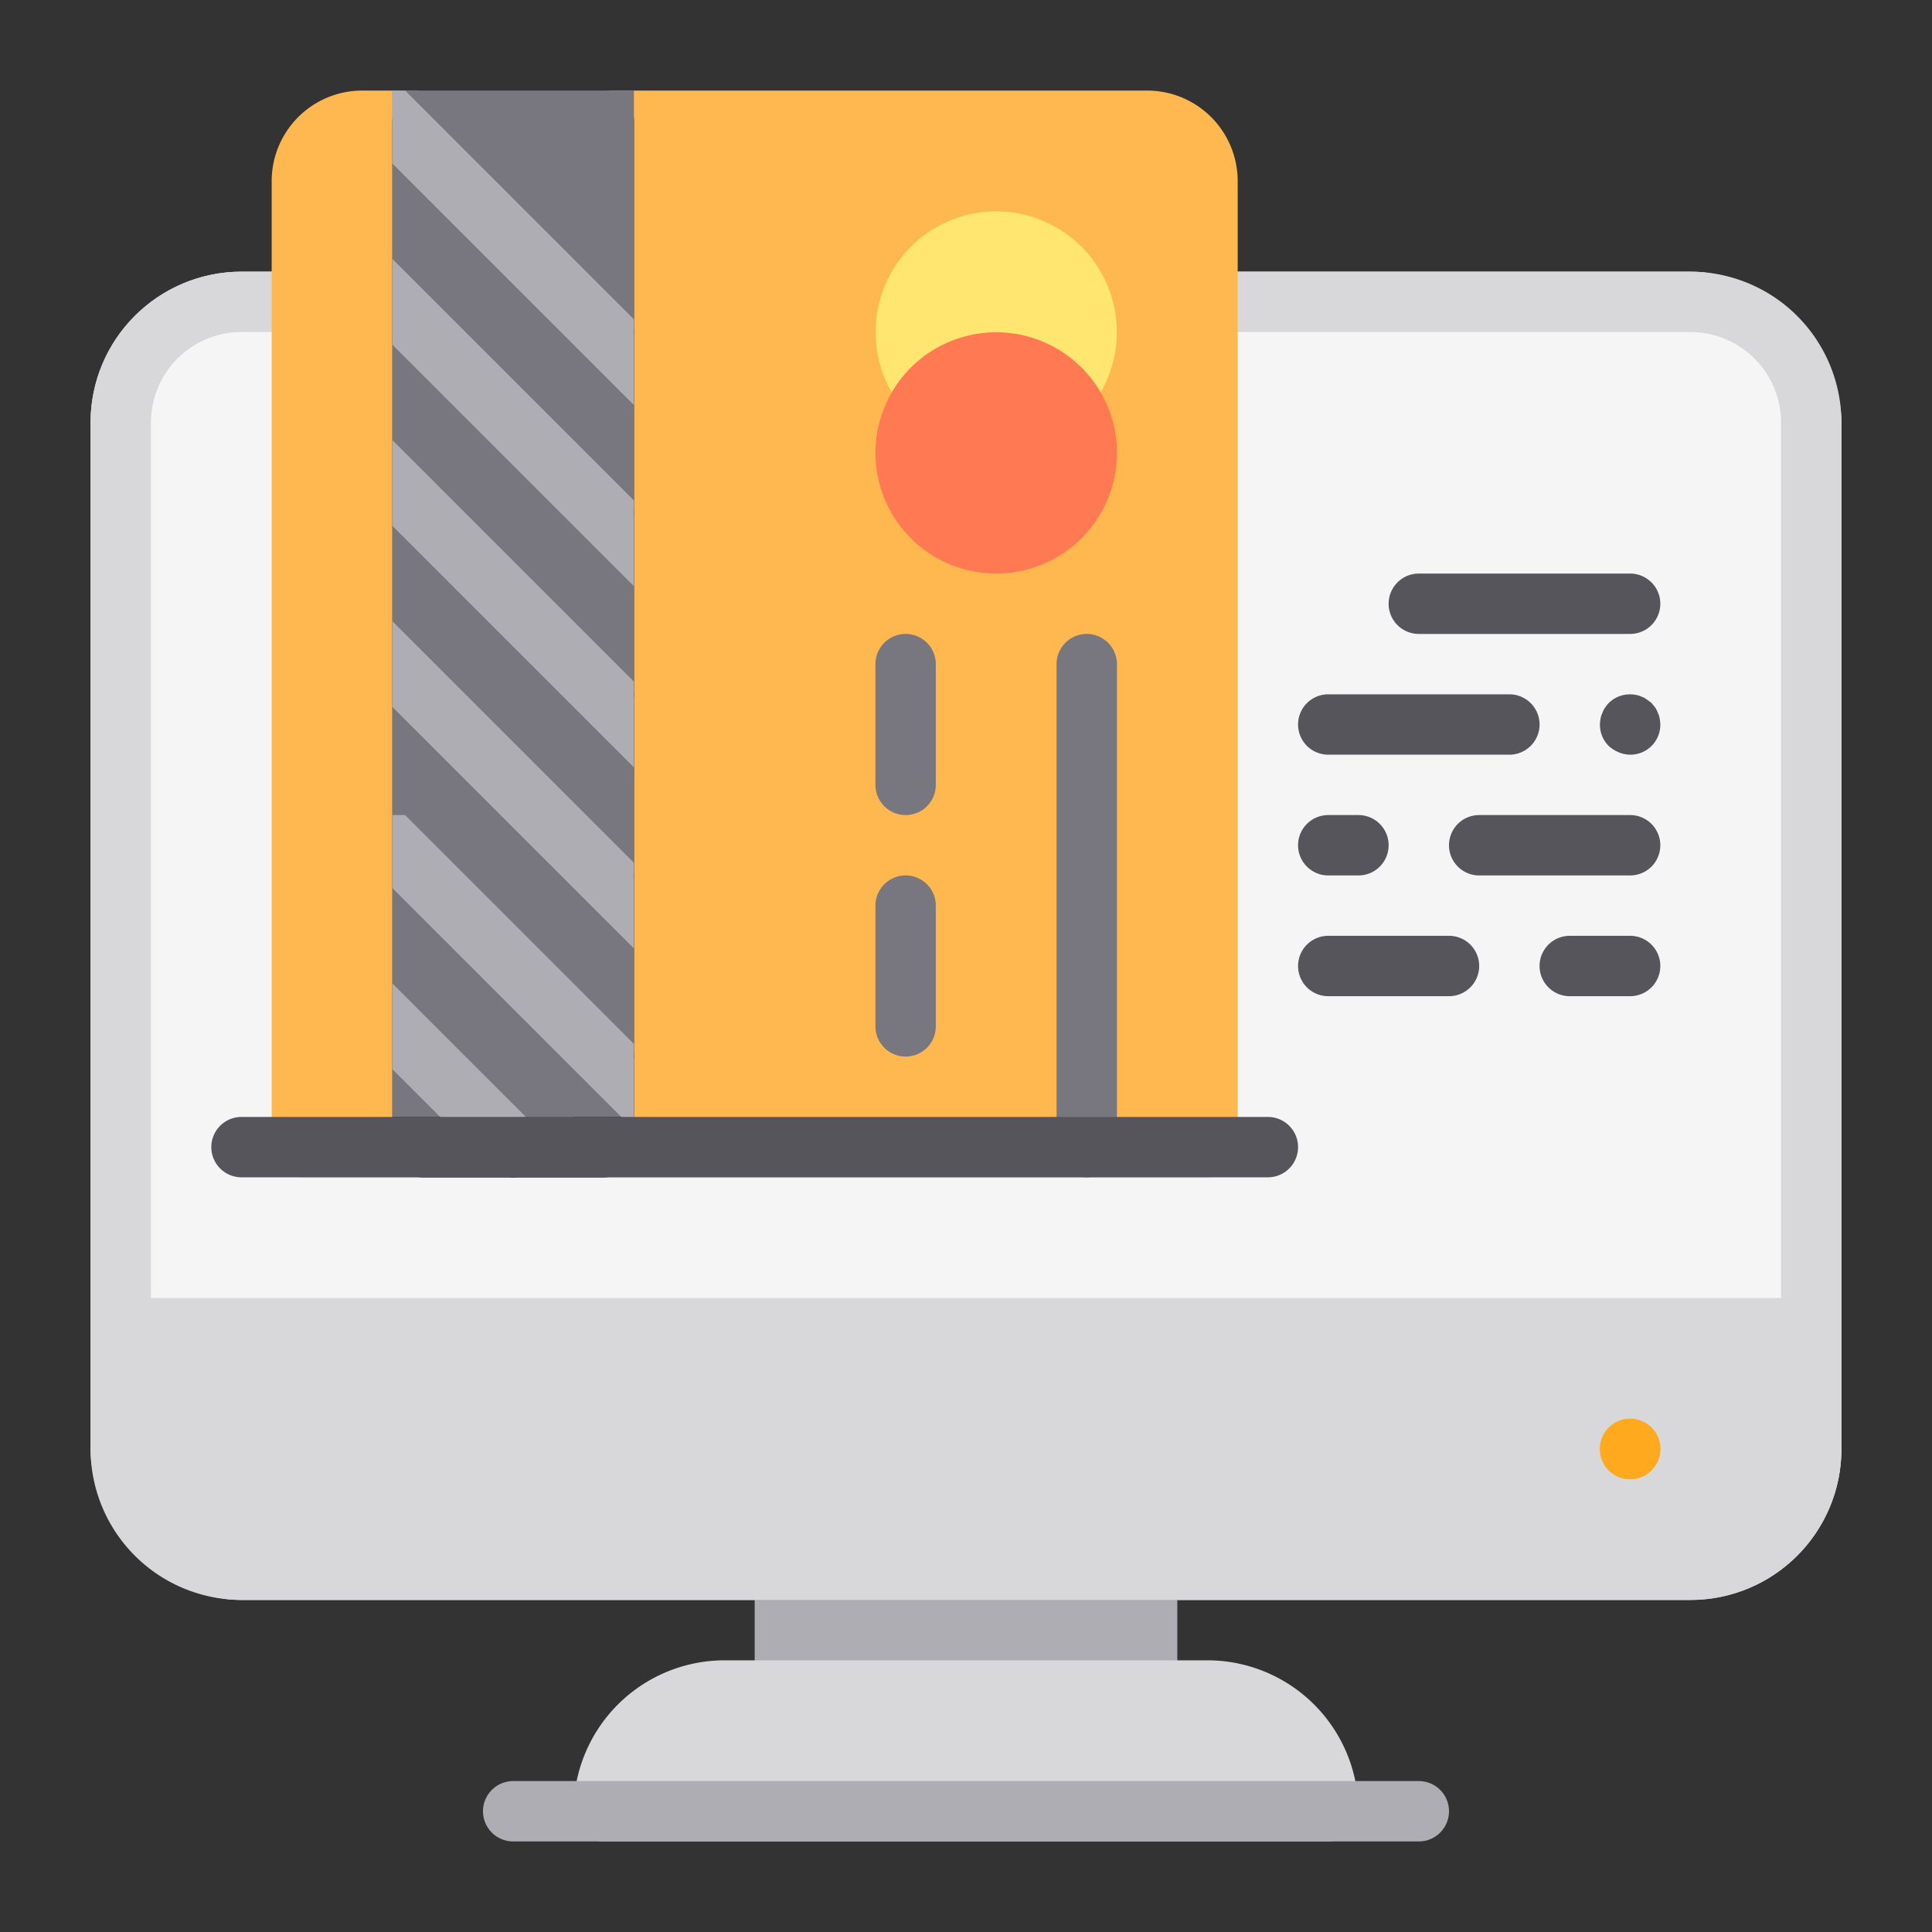 <svg height="512" viewBox="0 0 64 64" width="512" xmlns="http://www.w3.org/2000/svg"><rect x="0" y="0" width="64" height="64" fill="#333333" stroke="none"/><g id="_20_Online_Payment" data-name="20 Online Payment"><rect fill="#f5f5f5" height="44" rx="5" width="58" x="3" y="9"/><rect fill="#aeadb3" height="6" rx="1" width="14" x="25" y="51"/><path d="m40 55h-16a5.006 5.006 0 0 0 -5 5 1 1 0 0 0 1 1h24a1 1 0 0 0 1-1 5.006 5.006 0 0 0 -5-5z" fill="#d8d8da"/><path d="m56 9h-48a5.006 5.006 0 0 0 -5 5v34a5.006 5.006 0 0 0 5 5h48a5.006 5.006 0 0 0 5-5v-34a5.006 5.006 0 0 0 -5-5zm-51 34v-29a3 3 0 0 1 3-3h48a3 3 0 0 1 3 3v29z" fill="#d8d8da"/><path d="m54 49.005a1.005 1.005 0 1 1 1.005-1.005 1.009 1.009 0 0 1 -1.005 1.005z" fill="#ffa91f"/><path d="m47 61h-30a1 1 0 0 1 0-2h30a1 1 0 0 1 0 2z" fill="#aeadb3"/><g fill="#57555c"><path d="m54 21h-7a1 1 0 0 1 0-2h7a1 1 0 0 1 0 2z"/><path d="m54 25a1 1 0 0 1 -.38-.08 1.155 1.155 0 0 1 -.33-.21.99.99 0 0 1 -.29-.71 1.213 1.213 0 0 1 .02-.19.6.6 0 0 1 .06-.19.782.782 0 0 1 .09-.181 1.7 1.7 0 0 1 .12-.149 1 1 0 0 1 .9-.27.609.609 0 0 1 .191.06.568.568 0 0 1 .17.09c.059.04.11.08.16.12l.12.149a.824.824 0 0 1 .09.181.577.577 0 0 1 .059.19 1.105 1.105 0 0 1 .02.19.99.99 0 0 1 -1 1z"/><path d="m50 25h-6a1 1 0 0 1 0-2h6a1 1 0 0 1 0 2z"/><path d="m54 29h-5a1 1 0 0 1 0-2h5a1 1 0 0 1 0 2z"/><path d="m45 29h-1a1 1 0 0 1 0-2h1a1 1 0 0 1 0 2z"/><path d="m54 33h-2a1 1 0 0 1 0-2h2a1 1 0 0 1 0 2z"/><path d="m48 33h-4a1 1 0 0 1 0-2h4a1 1 0 0 1 0 2z"/></g><path d="m38 3h-26a3 3 0 0 0 -3 3v32a1 1 0 0 0 1 1h30a1 1 0 0 0 1-1v-32a3 3 0 0 0 -3-3z" fill="#ffb74f"/><path d="m33 7a4 4 0 0 0 -2.973 6.671 1 1 0 0 0 .743.329h.009a1 1 0 0 0 .744-.343 2.053 2.053 0 0 1 2.954 0 1 1 0 0 0 .744.343h.009a1 1 0 0 0 .743-.329 4 4 0 0 0 -2.973-6.671z" fill="#ffe670"/><path d="m35.984 12.343a4 4 0 0 0 -6.984 2.657 4 4 0 0 0 8 0 3.963 3.963 0 0 0 -1.016-2.657z" fill="#ff7a53"/><path d="m30 35a1 1 0 0 1 -1-1v-4a1 1 0 0 1 2 0v4a1 1 0 0 1 -1 1z" fill="#78777f"/><path d="m30 27a1 1 0 0 1 -1-1v-4a1 1 0 0 1 2 0v4a1 1 0 0 1 -1 1z" fill="#78777f"/><path d="m36 39a1 1 0 0 1 -1-1v-16a1 1 0 0 1 2 0v16a1 1 0 0 1 -1 1z" fill="#78777f"/><path d="m20 39h-6a1 1 0 0 1 -1-1v-34a1 1 0 0 1 1-1h6a1 1 0 0 1 1 1v34a1 1 0 0 1 -1 1zm-5-2h4v-32h-4z"/><path d="m20 36a1 1 0 0 1 -.707-.293l-6-6a1 1 0 0 1 1.414-1.414l6 6a1 1 0 0 1 -.707 1.707z"/><path d="m17 39a1 1 0 0 1 -.707-.293l-3-3a1 1 0 0 1 1.414-1.414l3 3a1 1 0 0 1 -.707 1.707z"/><path d="m20 30a1 1 0 0 1 -.707-.293l-6-6a1 1 0 0 1 1.414-1.414l6 6a1 1 0 0 1 -.707 1.707z"/><path d="m20 24a1 1 0 0 1 -.707-.293l-6-6a1 1 0 0 1 1.414-1.414l6 6a1 1 0 0 1 -.707 1.707z"/><path d="m20 18a1 1 0 0 1 -.707-.293l-6-6a1 1 0 0 1 1.414-1.414l6 6a1 1 0 0 1 -.707 1.707z"/><path d="m20 12a1 1 0 0 1 -.707-.293l-6-6a1 1 0 0 1 1.414-1.414l6 6a1 1 0 0 1 -.707 1.707z"/><path d="m42 39h-34a1 1 0 0 1 0-2h34a1 1 0 0 1 0 2z" fill="#57555c"/><path d="m13 3h8v34h-8z" fill="#78777f"/><path d="m17.42 37h-2.84l-1.58-1.58v-2.84z" fill="#aeadb3"/><path d="m21 34.58v2.42h-.42l-7.58-7.58v-2.42h.42z" fill="#aeadb3"/><path d="m13 20.58 8 8v2.84l-8-8z" fill="#aeadb3"/><path d="m13 14.58 8 8v2.84l-8-8z" fill="#aeadb3"/><path d="m13 8.58 8 8v2.84l-8-8z" fill="#aeadb3"/><path d="m13 3h.42l7.58 7.58v2.84l-8-8z" fill="#aeadb3"/></g></svg>